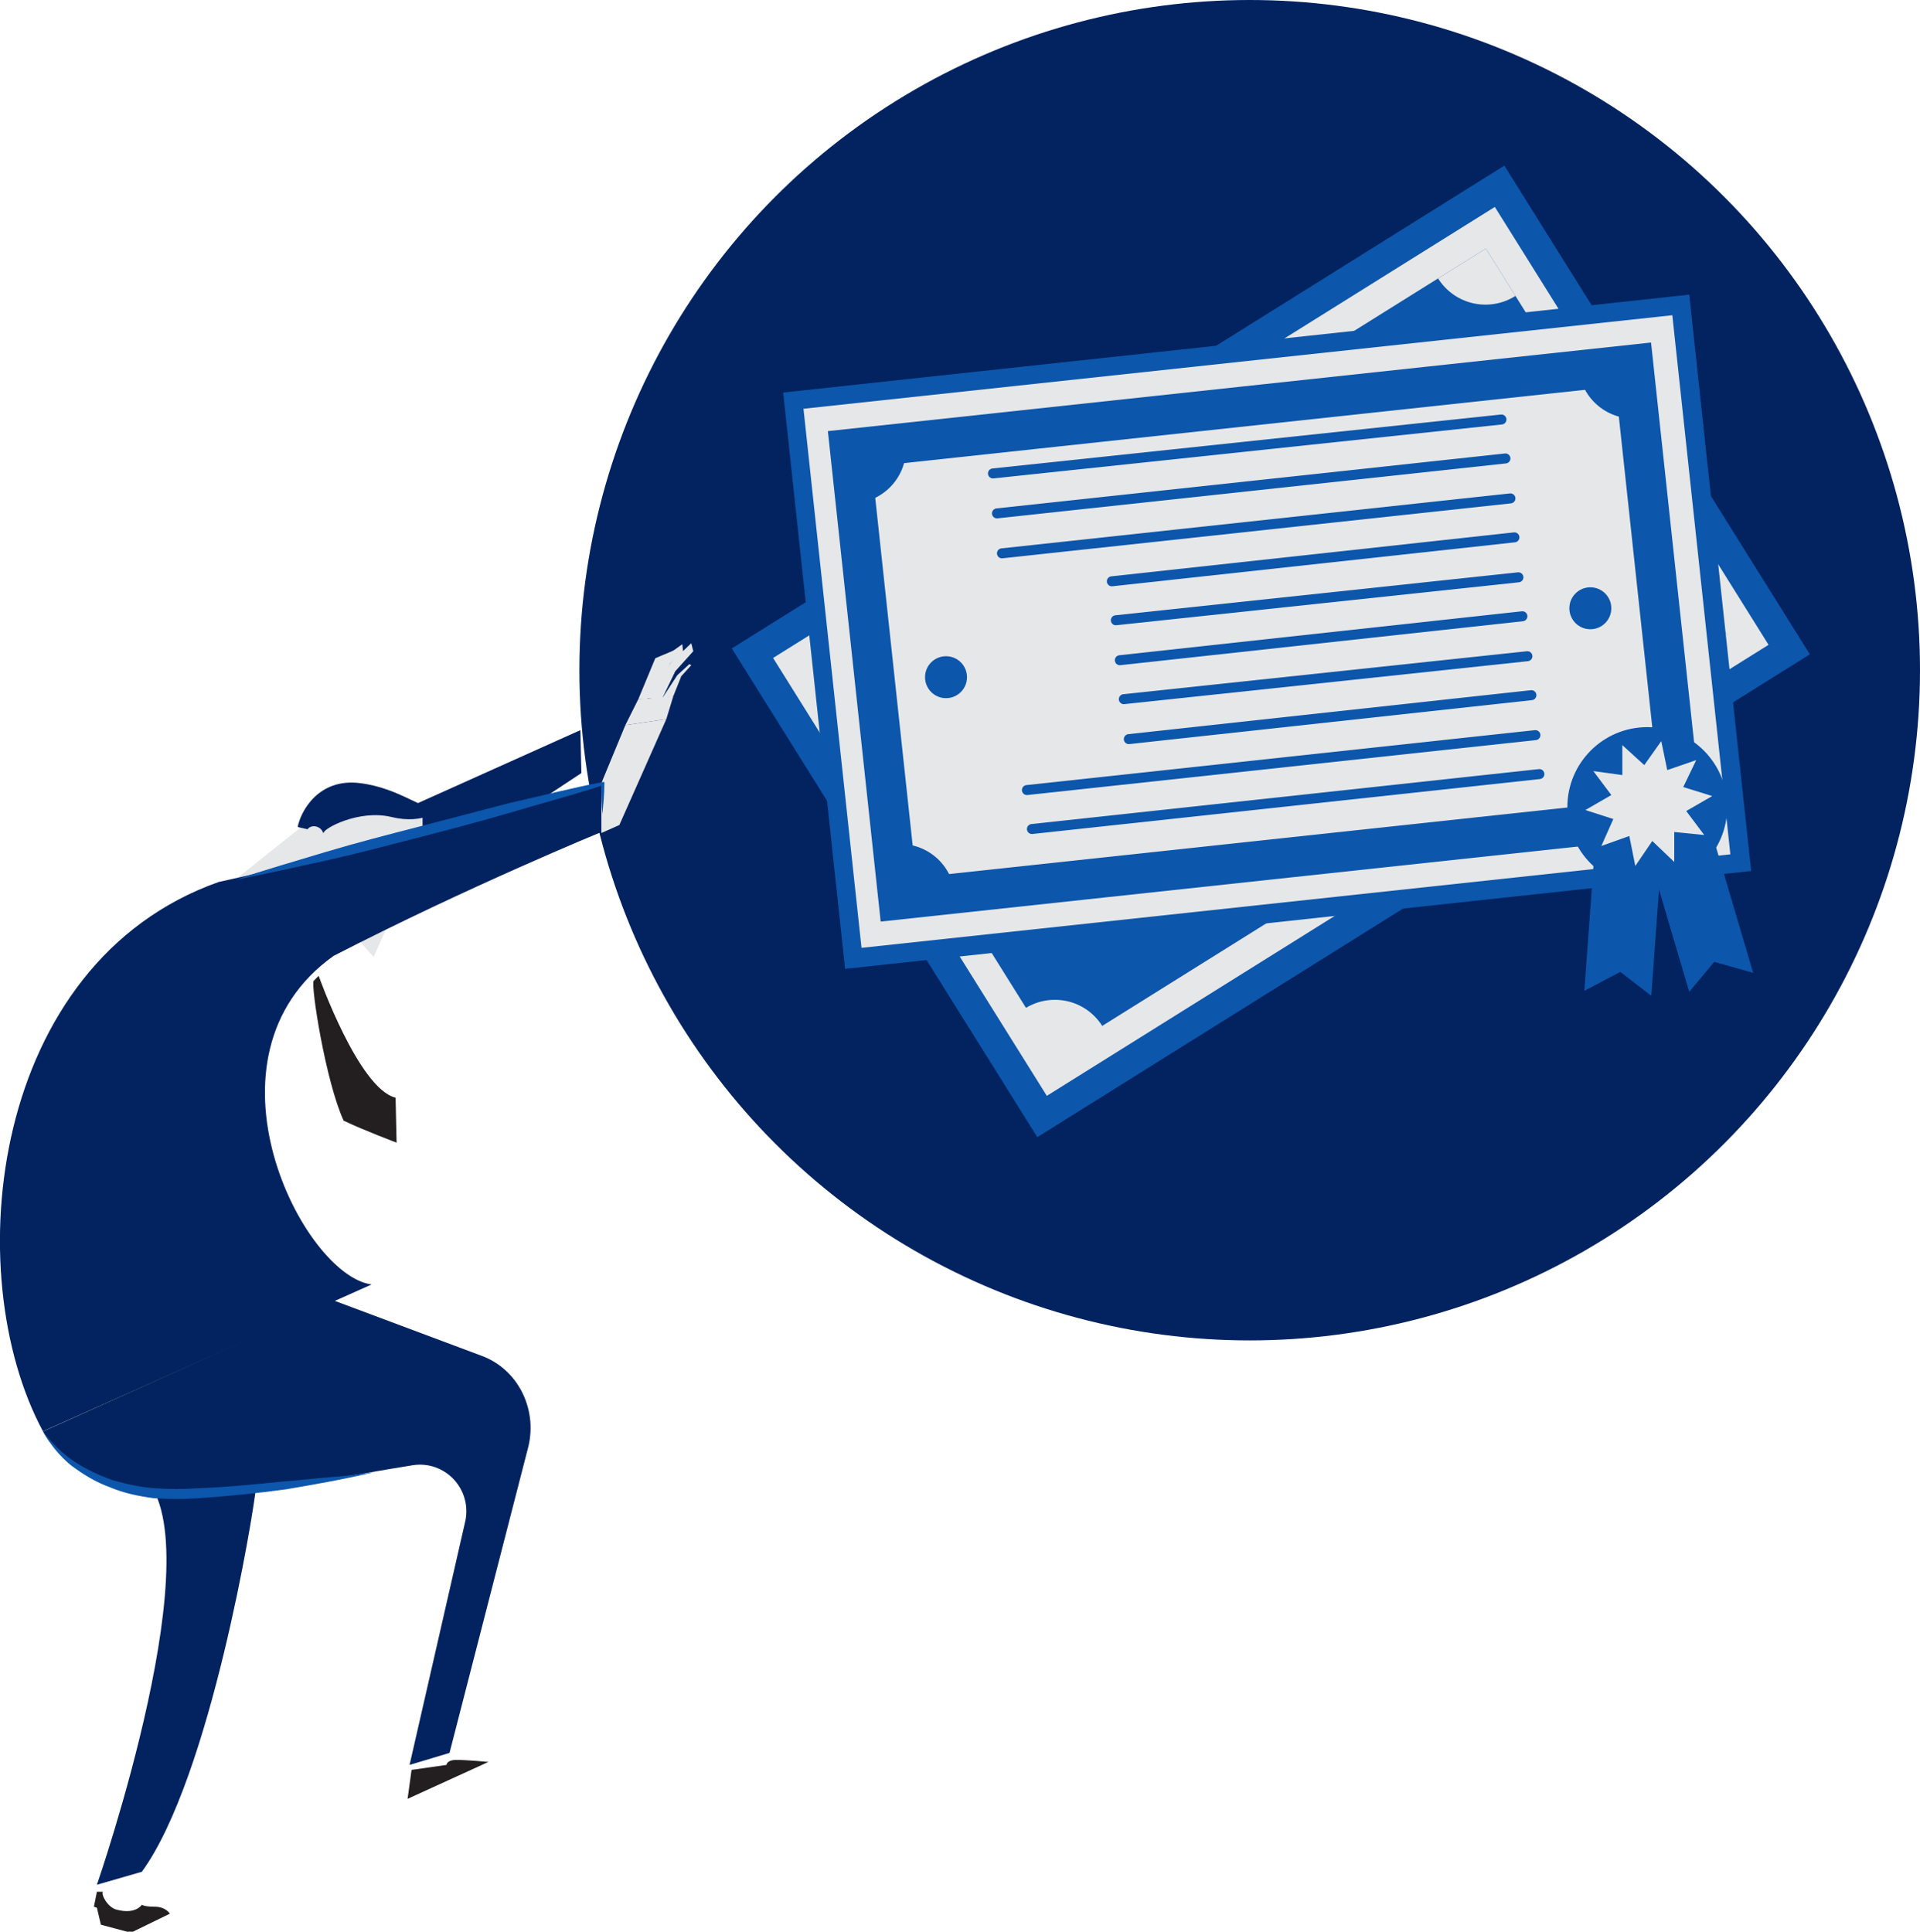 <?xml version="1.0" encoding="utf-8"?>
<!-- Generator: Adobe Illustrator 18.0.0, SVG Export Plug-In . SVG Version: 6.00 Build 0)  -->
<!DOCTYPE svg PUBLIC "-//W3C//DTD SVG 1.1//EN" "http://www.w3.org/Graphics/SVG/1.1/DTD/svg11.dtd">
<svg version="1.1" id="Layer_1" xmlns="http://www.w3.org/2000/svg" xmlns:xlink="http://www.w3.org/1999/xlink" x="0px" y="0px"
	 viewBox="0 0 192.2 193.4" enable-background="new 0 0 192.2 193.4" xml:space="preserve">
<g>
	<g>
		<circle fill="#032360" cx="125.1" cy="67.1" r="67.1"/>
		<g>
			
				<rect x="83.1" y="37.9" transform="matrix(0.848 -0.53 0.53 0.848 -15.233 77.301)" fill="#E6E7E8" stroke="#0C56AB" stroke-width="3" stroke-miterlimit="10" width="88.2" height="54.7"/>
			<g>
				<defs>
					
						<rect id="SVGID_1_" x="87.4" y="42.5" transform="matrix(0.848 -0.53 0.53 0.848 -15.316 77.303)" width="79.5" height="45.7"/>
				</defs>
				<clipPath id="SVGID_2_">
					<use xlink:href="#SVGID_1_"  overflow="visible"/>
				</clipPath>
				<g clip-path="url(#SVGID_2_)">
					
						<rect x="87.5" y="42.4" transform="matrix(0.848 -0.53 0.53 0.848 -15.233 77.301)" fill="#0C56AB" width="79.5" height="45.7"/>
					<g>
						<circle fill="#E6E7E8" cx="127.2" cy="65.2" r="15.3"/>
						<circle fill="#E6E7E8" cx="103.5" cy="81.4" r="3.1"/>
						<circle fill="#E6E7E8" cx="152.1" cy="51" r="3.1"/>
					</g>
					<g>
						<path fill="#0C56AB" d="M120.9,54.6c0.7-0.4,1.6-0.2,2,0.5l0.2,0.3c1.4-0.6,2.8-1,4.2-1c0.6,0,1.3,0.2,1.8,0.9
							c0.6,0.9,0.3,2.1-0.6,2.6c-0.3,0.2-0.6,0.3-1,0.3c-0.9,0.1-1.8,0.2-2.5,0.4l2.3,3.7c4.3-1.3,6.8-0.8,8.5,1.9
							c1.7,2.7,0.7,5.7-2.1,8l0.8,1.3c0.4,0.7,0.2,1.6-0.5,2c-0.7,0.4-1.6,0.2-2-0.5l-0.8-1.3c-1.9,0.9-3.8,1.3-5.8,1.3
							c-0.7,0-1.3-0.3-1.7-0.9c-0.6-0.9-0.3-2.1,0.6-2.7c0.3-0.2,0.7-0.3,1.1-0.3c1.4,0,2.7-0.1,3.9-0.6l-2.4-3.8
							c-4.1,1.2-6.6,1-8.4-1.9c-1.7-2.7-0.7-5.7,2.1-7.9l-0.2-0.3C120,55.9,120.2,55,120.9,54.6z M124.7,63.1l-2-3.3
							c-1.1,0.9-1.2,1.8-0.7,2.6C122.4,63.2,123,63.5,124.7,63.1z M129.6,65.9l2.1,3.4c1-0.9,1.3-1.8,0.7-2.6
							C131.9,65.9,131.2,65.6,129.6,65.9z"/>
					</g>
					<circle fill="#E6E7E8" cx="81.4" cy="66.9" r="5.6"/>
					<circle fill="#E6E7E8" cx="148.7" cy="24.9" r="5.6"/>
					<circle fill="#E6E7E8" cx="105.6" cy="105.7" r="5.6"/>
					<circle fill="#E6E7E8" cx="172.9" cy="63.7" r="5.6"/>
				</g>
			</g>
		</g>
		<g>
			<path fill="#0C56AB" d="M175.3,87.2l-90.7,9.8l-6.2-57.7l90.7-9.8L175.3,87.2z M87.9,92.8l83.2-9l-5.4-50.2l-83.2,9L87.9,92.8z"
				/>
			<g>
				
					<rect x="83.1" y="36.1" transform="matrix(0.994 -0.107 0.107 0.994 -6.033 13.932)" fill="#E6E7E8" width="87.5" height="54.3"/>
			</g>
			<g>
				<defs>
					
						<rect id="SVGID_3_" x="87.3" y="40.6" transform="matrix(0.994 -0.107 0.107 0.994 -6.045 13.923)" width="78.9" height="45.4"/>
				</defs>
				<clipPath id="SVGID_4_">
					<use xlink:href="#SVGID_3_"  overflow="visible"/>
				</clipPath>
				
					<rect x="87.4" y="40.5" transform="matrix(0.994 -0.107 0.107 0.994 -6.033 13.932)" clip-path="url(#SVGID_4_)" fill="#E6E7E8" width="78.9" height="45.4"/>
				<circle clip-path="url(#SVGID_4_)" fill="#0C56AB" cx="85.2" cy="44.9" r="5.5"/>
				<circle clip-path="url(#SVGID_4_)" fill="#0C56AB" cx="163.5" cy="36.4" r="5.5"/>
				<circle clip-path="url(#SVGID_4_)" fill="#0C56AB" cx="90.1" cy="90" r="5.5"/>
				<circle clip-path="url(#SVGID_4_)" fill="#0C56AB" cx="168.3" cy="81.6" r="5.5"/>
				<use xlink:href="#SVGID_3_"  overflow="visible" fill="none" stroke="#0C56AB" stroke-width="4" stroke-miterlimit="10"/>
			</g>
			<g>
				<circle fill="#0C56AB" cx="159.2" cy="60.9" r="2.1"/>
				<circle fill="#0C56AB" cx="94.7" cy="67.8" r="2.1"/>
			</g>
			<g>
				<polygon fill="#0C56AB" points="165.3,99.7 162.2,97.3 158.6,99.2 159.6,85.5 166.3,86 				"/>
				<polygon fill="#0C56AB" points="169.1,99.3 171.6,96.3 175.5,97.4 171.6,84.2 165.2,86.1 				"/>
				<circle fill="#0C56AB" cx="164.9" cy="80.8" r="8"/>
				<polygon fill="#E6E7E8" points="164.6,76.6 166.3,74.2 166.9,77.1 169.8,76.1 168.5,78.8 171.4,79.7 168.8,81.2 170.6,83.6 
					167.6,83.3 167.6,86.3 165.4,84.2 163.7,86.7 163.1,83.7 160.3,84.7 161.5,82 158.7,81.1 161.3,79.6 159.5,77.2 162.4,77.6 
					162.4,74.6 				"/>
			</g>
			<line fill="none" stroke="#0C56AB" stroke-linecap="round" stroke-miterlimit="10" x1="99.4" y1="47.4" x2="150.3" y2="42"/>
			<line fill="none" stroke="#0C56AB" stroke-linecap="round" stroke-miterlimit="10" x1="99.8" y1="51.4" x2="150.7" y2="45.9"/>
			<line fill="none" stroke="#0C56AB" stroke-linecap="round" stroke-miterlimit="10" x1="100.3" y1="55.4" x2="151.2" y2="49.9"/>
			<line fill="none" stroke="#0C56AB" stroke-linecap="round" stroke-miterlimit="10" x1="111.3" y1="58.2" x2="151.6" y2="53.8"/>
			<line fill="none" stroke="#0C56AB" stroke-linecap="round" stroke-miterlimit="10" x1="111.7" y1="62.1" x2="152" y2="57.8"/>
			<line fill="none" stroke="#0C56AB" stroke-linecap="round" stroke-miterlimit="10" x1="112.1" y1="66.1" x2="152.4" y2="61.7"/>
			<line fill="none" stroke="#0C56AB" stroke-linecap="round" stroke-miterlimit="10" x1="112.5" y1="70" x2="152.9" y2="65.7"/>
			<line fill="none" stroke="#0C56AB" stroke-linecap="round" stroke-miterlimit="10" x1="113" y1="74" x2="153.3" y2="69.6"/>
			<line fill="none" stroke="#0C56AB" stroke-linecap="round" stroke-miterlimit="10" x1="102.8" y1="79.1" x2="153.7" y2="73.6"/>
			<line fill="none" stroke="#0C56AB" stroke-linecap="round" stroke-miterlimit="10" x1="103.3" y1="83" x2="154.1" y2="77.5"/>
		</g>
	</g>
	<g>
		<polygon fill="#032360" points="22.7,89 58.1,73.1 58.2,77.4 46.1,85.4 		"/>
		<g>
			<polygon fill="#E6E7E8" points="42.3,81.6 42.3,84.9 37.4,95.8 34.7,92.8 32.2,95.1 23.5,88.1 33.8,79.9 			"/>
			<path fill="#032360" d="M29.8,82.8c0.3-1.6,2.1-4.9,6.2-4.4s6.5,2.9,8.1,2.6c0,0-1.6,1.6-4.9,0.8s-6.9,1.2-6.8,1.6L29.8,82.8z"/>
			<polygon fill="#E6E7E8" points="41,87.4 40.8,91 39.1,90.5 			"/>
			<path fill="#E6E7E8" d="M32.4,83.6c-0.1-0.8-1-1.1-1.5-0.7c-0.5,0.5-1,1.8-0.4,2c0.6,0.2,1,0,1,0"/>
		</g>
		<path fill="#032360" d="M60.2,78.4c0,0-27.9,7.7-38.3,9.9c-22.9,8.1-26.1,39.2-17.6,55l32.9-14.7c-6.9-0.9-18-22.8-3.8-32.9
			c13.4-6.9,26.8-12.4,26.8-12.4V78.4z"/>
		<path fill="#032360" d="M4.3,143.3c0,0,2.6,5.6,12,6.2c7.8,0.5,19.2-1.9,25-2.8c3.2-0.5,5.9,2.3,5.3,5.5L41,176.7l4-1.2l7.9-30.7
			c0.9-3.8-1.1-7.8-4.8-9.1l-14.7-5.5C33.4,130.2,2.2,144.3,4.3,143.3z"/>
		<path fill="#032360" d="M25.6,149.1c-0.2,2.2-4.5,28.8-11.4,38.3l-4.5,1.3c0,0,12.1-34.9,4.4-41.1l10.2-3.2L25.6,149.1z"/>
		<path fill="#231F20" d="M41.2,177.2l-0.4,2.9l8.1-3.7c0,0-2.2-0.2-3.2-0.2s-1,0.5-1,0.5L41.2,177.2z"/>
		<path fill="#231F20" d="M9.7,189.4l-0.3,1.5l0.3,0.1l0.4,1.7l3,0.8l3.9-1.9c0,0-0.4-0.7-1.5-0.7s-1.3-0.2-1.3-0.2s-0.6,1-2.5,0.5
			c-0.9-0.2-1.6-1.5-1.4-1.8L9.7,189.4z"/>
		<path fill="#231F20" d="M31.9,97.7c0,0,4,11.3,7.7,12.2l0.1,4.5c0,0-3.2-1.2-5.3-2.2c-1.8-3.9-3.3-13.5-3-14L31.9,97.7z"/>
		<g>
			<polygon fill="#E6E7E8" points="60.2,83.4 62,82.6 66.7,72 62.6,72.6 60.2,78.4 			"/>
			<polyline fill="#E6E7E8" points="62.6,72.6 63.9,70 67.4,69.7 66.7,72 			"/>
			<polygon fill="#E6E7E8" points="67.4,69.7 68.2,67.7 67.8,67.6 66.3,69.9 			"/>
			<polygon fill="#E6E7E8" points="65.1,69.9 67.1,66.4 69.2,64.4 69.4,65.2 67.6,67.2 66.3,69.9 			"/>
			<polygon fill="#E6E7E8" points="64.6,69.9 66.2,66 68.3,64.5 68.4,65.4 67.1,66.4 65.5,69.9 			"/>
			<polygon fill="#E6E7E8" points="63.9,70 65.6,65.9 67.5,65.1 67.5,65.6 66,66.6 64.8,70 			"/>
			<polygon fill="#E6E7E8" points="67.8,67.6 69,66.5 69.2,66.6 68.2,67.7 67.9,67.8 			"/>
		</g>
		<g>
			<path fill="#0C56AB" d="M23.5,88.1c3-1,6.1-1.9,9.1-2.8c3-0.9,6.1-1.7,9.2-2.5c3.1-0.8,6.1-1.6,9.2-2.4c3.1-0.7,6.2-1.5,9.3-2.1
				l0.2,0l0,0.2c0,1-0.1,2-0.2,3c-0.1-1-0.1-2-0.1-3l0.2,0.1c-3,1-6.1,1.8-9.1,2.7c-3.1,0.9-6.1,1.7-9.2,2.5
				c-3.1,0.8-6.1,1.6-9.2,2.3C29.7,86.8,26.6,87.5,23.5,88.1z"/>
		</g>
		<g>
			<path fill="#0C56AB" d="M4.3,143.3c0.9,1.2,1.9,2.2,3.1,3c1.2,0.8,2.5,1.4,3.9,1.9c1.4,0.4,2.8,0.7,4.2,0.8
				c1.4,0.1,2.9,0.1,4.3,0c2.9-0.1,5.8-0.4,8.8-0.7c1.5-0.1,2.9-0.3,4.4-0.4c1.5-0.1,2.9-0.3,4.4-0.5c-2.9,0.7-5.8,1.2-8.7,1.7
				c-2.9,0.4-5.9,0.7-8.8,0.9c-1.5,0.1-3,0.1-4.5,0c-1.5-0.2-3-0.5-4.4-1.1c-1.4-0.5-2.7-1.3-3.9-2.2C6,145.8,5,144.6,4.3,143.3z"/>
		</g>
	</g>
</g>
<g>
</g>
<g>
</g>
<g>
</g>
<g>
</g>
<g>
</g>
<g>
</g>
<g>
</g>
<g>
</g>
<g>
</g>
<g>
</g>
<g>
</g>
<g>
</g>
<g>
</g>
<g>
</g>
<g>
</g>
</svg>
